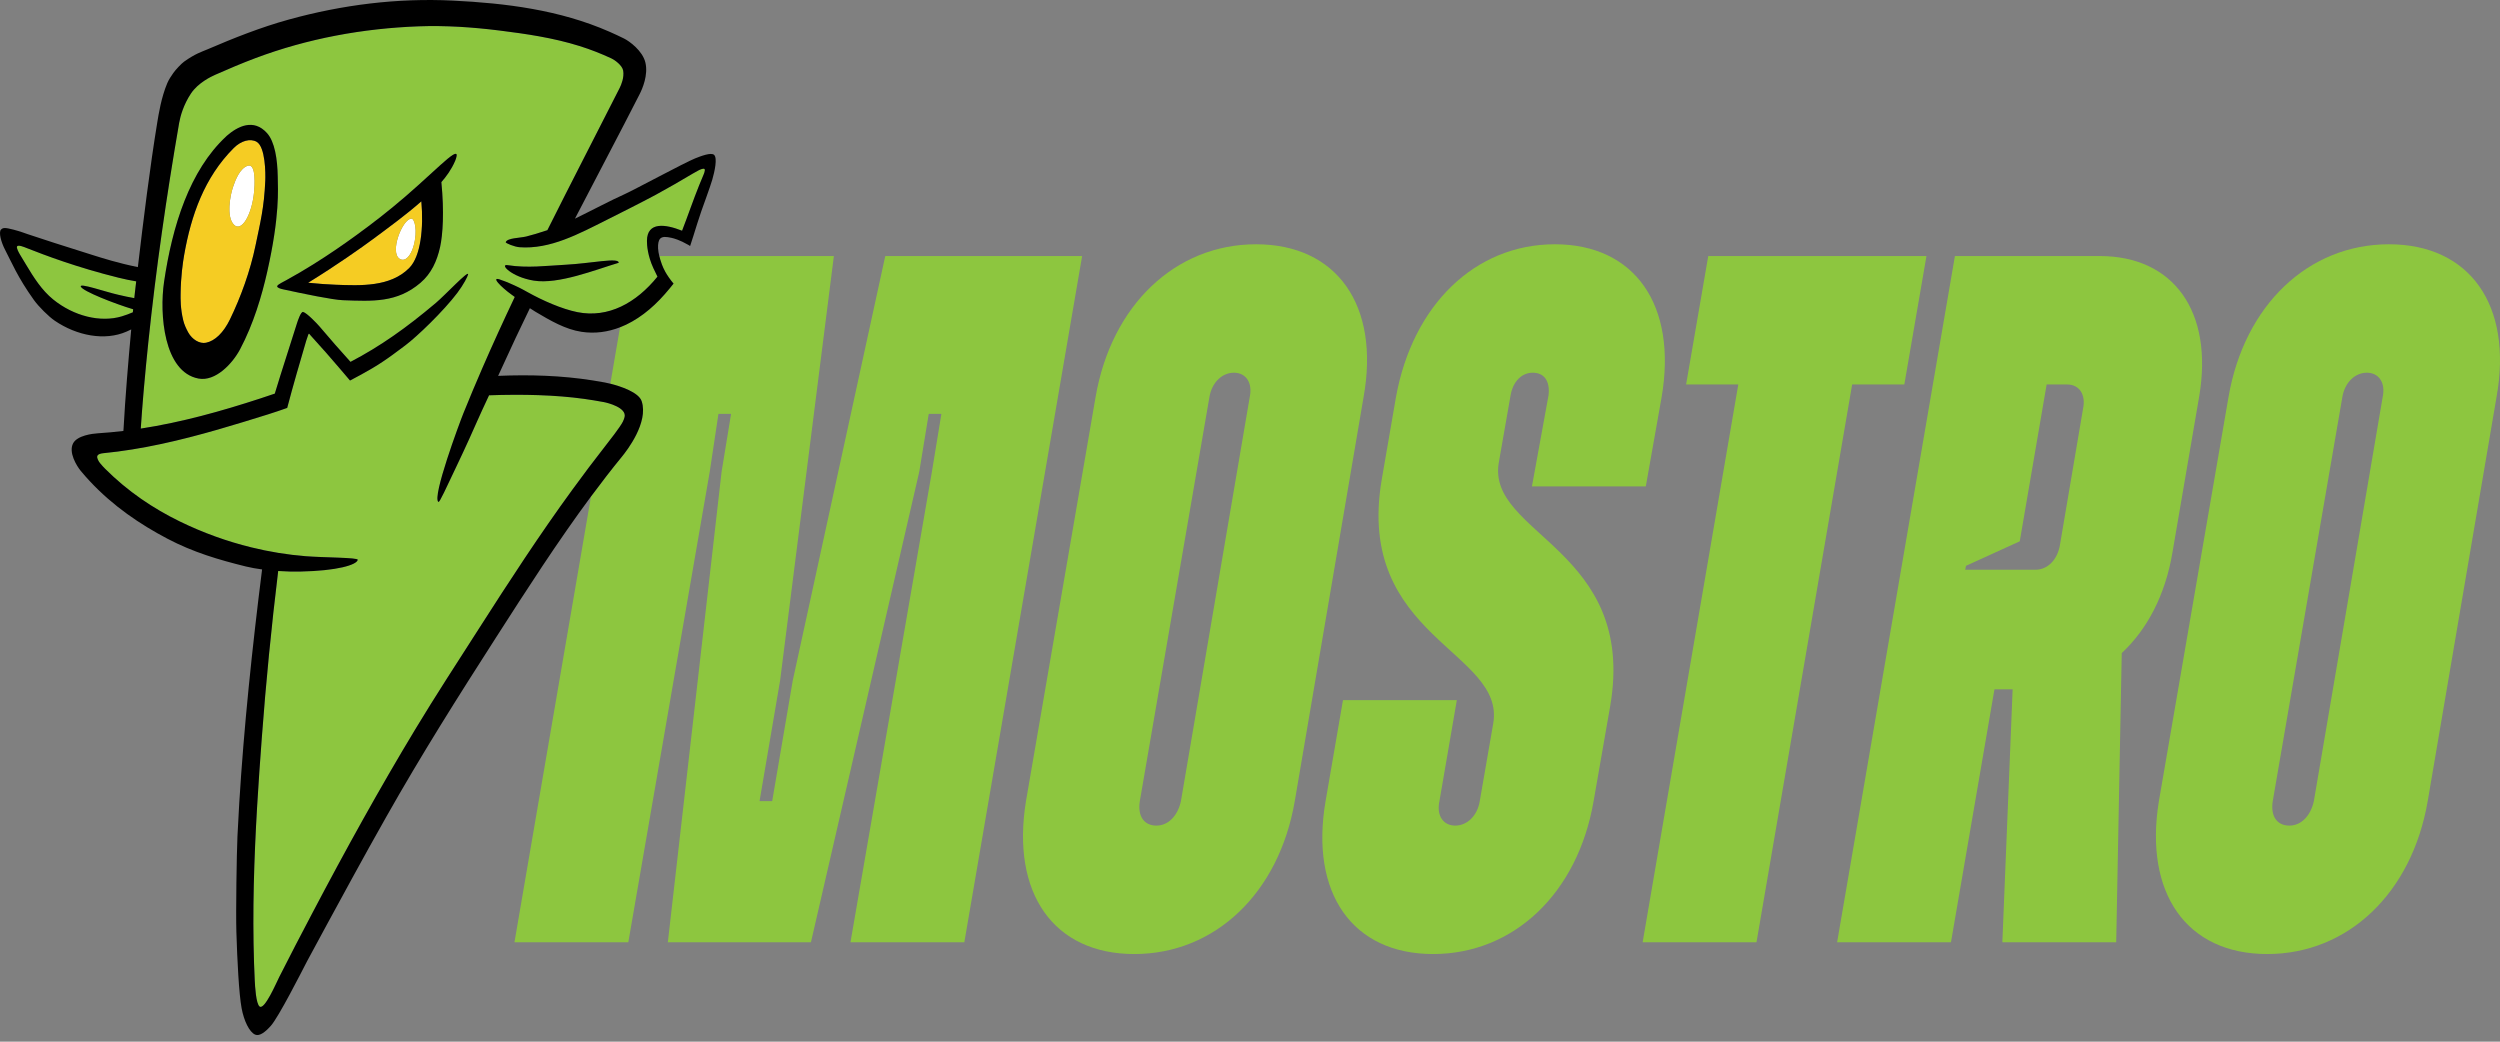 <svg width="240" height="100" viewBox="0 0 240 100" fill="none" xmlns="http://www.w3.org/2000/svg">
<rect x="0" y="0" width="240" height="100" fill="#808080" stroke="none"/>
<g clip-path="url(#clip0_342_8113)">
<path d="M23.785 15.911C23.05 16.152 22.617 17.204 22.353 18.006C22.086 18.817 21.718 20.805 22.453 21.567C23.183 22.324 24.168 20.637 24.388 18.465C24.442 17.936 24.616 15.639 23.785 15.911Z" fill="white"/>
<path d="M39.498 20.987C38.621 21.025 37.383 24.231 38.369 24.848C38.914 25.19 39.451 24.523 39.704 23.611C40.128 22.08 39.779 20.975 39.498 20.987Z" fill="white"/>
<path d="M35.815 22.948C34.74 23.744 32.288 25.481 29.581 27.144C30.545 27.242 31.45 27.307 32.206 27.335C34.598 27.423 37.459 27.566 39.284 25.731C40.405 24.603 40.672 21.873 40.451 19.328C38.937 20.654 37.403 21.768 35.815 22.948ZM39.704 23.61C39.451 24.523 38.915 25.189 38.369 24.848C37.383 24.23 38.621 21.025 39.498 20.987C39.779 20.975 40.128 22.08 39.704 23.61Z" fill="#F5CC23"/>
<path d="M24.638 13.612C24.023 13.258 23.132 13.518 22.443 14.207C19.616 17.029 18.342 20.682 17.675 24.502C17.56 25.158 17.353 26.566 17.337 28.23C17.332 28.655 17.312 29.623 17.596 30.774C17.686 31.139 17.857 31.528 18.072 31.917C18.441 32.586 19.163 33.031 19.78 32.904C20.643 32.727 21.457 31.939 22.078 30.659C23.105 28.544 24.026 26.024 24.537 23.542C24.971 21.422 25.355 20.002 25.469 17.327C25.495 16.703 25.493 14.105 24.638 13.612ZM24.388 18.464C24.168 20.637 23.183 22.324 22.453 21.567C21.718 20.804 22.085 18.817 22.352 18.006C22.617 17.204 23.05 16.152 23.785 15.911C24.616 15.639 24.441 17.936 24.388 18.464Z" fill="#F5CC23"/>
<path d="M84.985 24.58L76.105 65.33L74.131 76.906H72.917L74.89 65.33L80.052 24.58H63.294C63.346 24.796 63.424 25.066 63.545 25.395C63.625 25.61 63.729 25.843 63.867 26.092C64.035 26.396 64.318 26.819 64.661 27.226C64.416 27.545 64.139 27.863 64.088 27.924C64 28.031 63.909 28.135 63.818 28.239C62.567 29.668 61.114 30.802 59.523 31.42L58.593 36.835C59.578 37.083 61.319 37.658 61.601 38.517C62.272 40.563 60.186 43.252 59.702 43.843C58.69 45.08 57.703 46.359 56.734 47.667L49.388 90.458H60.318L68.135 45.285L68.97 39.733H70.184L69.274 45.285L64.113 90.458H77.85L88.249 45.285L89.159 39.733H90.374L89.463 45.285L81.645 90.458H92.575L103.884 24.58L84.985 24.58Z" fill="#8DC63F"/>
<path d="M120.579 23.451C112.838 23.451 106.691 29.286 105.173 38.133L98.494 76.906C97.051 85.752 101.15 91.587 108.892 91.587C116.634 91.587 122.78 85.752 124.298 76.906L130.901 38.133C132.495 29.286 128.321 23.451 120.579 23.451ZM119.972 38.133L113.37 76.906C113.066 78.316 112.155 79.258 111.017 79.258C109.802 79.258 109.195 78.316 109.423 76.906L116.102 38.133C116.33 36.721 117.317 35.78 118.455 35.78C119.593 35.78 120.276 36.721 119.972 38.133Z" fill="#8DC63F"/>
<path d="M143.879 44.438L145.017 37.944C145.244 36.627 146.08 35.78 147.142 35.78C148.281 35.78 148.812 36.627 148.66 37.944L147.066 46.697H157.996L159.514 38.133C161.032 29.286 156.934 23.451 149.267 23.451C141.602 23.451 135.606 29.286 134.012 38.133L132.646 46.038C130.065 61.188 144.562 62.506 143.347 69.47L142.057 76.906C141.83 78.317 140.843 79.258 139.704 79.258C138.565 79.258 137.882 78.317 138.186 76.906L139.856 67.211H128.926L127.256 76.906C125.738 85.752 129.837 91.587 137.579 91.587C145.32 91.587 151.468 85.752 152.986 76.906L154.58 67.776C157.162 52.719 142.74 51.308 143.879 44.438Z" fill="#8DC63F"/>
<path d="M182.815 36.909L184.94 24.58H163.992L161.867 36.909H166.876L157.693 90.458H168.623L177.807 36.909H182.815Z" fill="#8DC63F"/>
<path d="M211.126 38.038C212.492 29.945 208.697 24.58 201.562 24.58H187.672L176.363 90.458H187.293L191.467 66.177H193.213L192.226 90.458H203.156L203.687 62.694C206.116 60.435 207.861 57.142 208.545 53.095L211.126 38.038ZM199.968 39.262L197.766 52.248C197.539 53.753 196.552 54.694 195.414 54.694H188.659L188.735 54.318L193.896 51.966L196.477 36.909H198.45C199.588 36.909 200.272 37.85 199.968 39.262Z" fill="#8DC63F"/>
<path d="M229.341 23.451C221.599 23.451 215.452 29.286 213.934 38.133L207.254 76.906C205.813 85.752 209.912 91.587 217.653 91.587C225.394 91.587 231.542 85.752 233.06 76.906L239.664 38.133C241.258 29.286 237.083 23.451 229.341 23.451ZM228.734 38.133L222.13 76.906C221.827 78.316 220.917 79.258 219.778 79.258C218.564 79.258 217.956 78.316 218.184 76.906L224.863 38.133C225.091 36.721 226.077 35.78 227.216 35.78C228.354 35.78 229.038 36.721 228.734 38.133Z" fill="#8DC63F"/>
<path d="M59.964 40.029C60.163 39.125 58.33 38.67 57.974 38.603C57.34 38.484 56.705 38.38 56.066 38.291C53.316 37.909 50.157 37.836 46.949 37.949C46.474 38.964 46.008 39.969 45.794 40.464C45.539 41.054 44.66 43.021 43.755 44.91C42.852 46.79 42.203 48.271 42.085 48.184C41.464 47.719 44.11 40.615 44.488 39.677C45.076 38.217 45.684 36.77 46.309 35.332C47.308 33.034 48.348 30.763 49.418 28.509C49.318 28.434 49.216 28.36 49.109 28.284C48.156 27.607 46.931 26.395 48.15 26.896C48.307 26.961 48.458 26.991 48.71 27.1C49.764 27.557 50.036 27.706 50.639 28.042C52.069 28.841 53.925 29.665 55.428 29.966C58.39 30.559 61.074 29.089 63.117 26.559C62.971 26.275 62.837 25.985 62.723 25.738C62.172 24.538 62.105 23.531 62.107 23.128C62.118 21.244 63.911 21.526 65.479 22.152C66.025 20.747 66.571 19.145 67.12 17.79C67.237 17.502 67.356 17.215 67.477 16.929C67.552 16.749 67.739 16.345 67.635 16.227C67.547 16.128 67.185 16.291 67.071 16.351C66.859 16.463 66.669 16.569 66.51 16.663C65.404 17.323 64.068 18.097 62.942 18.706C61.672 19.393 58.921 20.774 58.285 21.091C55.588 22.441 52.814 23.959 49.862 23.733C49.406 23.698 48.516 23.348 48.552 23.247C48.702 22.839 49.899 22.855 50.512 22.707C50.997 22.59 51.801 22.352 52.548 22.099C54.813 17.567 57.156 13.052 59.485 8.453C59.645 8.139 59.935 7.424 59.828 6.789C59.74 6.264 58.998 5.749 58.709 5.614C57.702 5.145 56.677 4.745 55.641 4.42C53.113 3.629 50.531 3.253 47.941 2.929C45.365 2.609 42.776 2.434 40.189 2.528C34.882 2.723 29.54 3.69 24.501 5.588C23.207 6.075 21.931 6.617 20.661 7.179C20.274 7.35 19.024 7.941 18.332 8.976C17.621 10.04 17.309 11.162 17.199 11.796C15.976 18.865 14.967 25.881 14.242 32.839C14.091 34.282 13.951 35.728 13.823 37.174C13.815 37.403 13.798 37.623 13.766 37.831C13.671 38.936 13.589 40.041 13.514 41.146C17.451 40.539 21.261 39.473 24.999 38.251C25.473 38.096 25.933 37.942 26.381 37.788C27.077 35.481 27.861 33.123 28.502 31.062C28.588 30.785 28.884 29.906 29.094 29.948C29.448 30.02 30.474 31.106 30.666 31.333C31.682 32.529 32.664 33.658 33.649 34.741C36.504 33.246 39.005 31.481 41.849 29.078C42.729 28.335 45.009 25.894 44.937 26.342C44.908 26.529 44.49 27.341 43.9 28.121C42.567 29.882 40.027 32.322 38.89 33.171C38.503 33.46 38.105 33.76 37.687 34.064C37.574 34.145 37.46 34.227 37.344 34.309C37.302 34.339 37.258 34.369 37.215 34.399C37.103 34.478 36.99 34.556 36.874 34.634C36.83 34.664 36.785 34.694 36.74 34.724C36.617 34.806 36.491 34.888 36.362 34.97C36.324 34.995 36.285 35.02 36.246 35.044C36.078 35.15 35.905 35.256 35.727 35.361C35.029 35.771 34.319 36.159 33.603 36.532C32.997 35.825 32.303 34.998 31.319 33.874C31.118 33.645 30.178 32.616 29.81 32.191C29.764 32.137 29.727 32.091 29.701 32.061C29.663 32.019 29.637 32.034 29.609 32.085C29.589 32.122 29.422 32.625 29.398 32.707C28.791 34.785 28.14 36.99 27.572 39.16C26.966 39.376 26.358 39.583 25.745 39.775C24.978 40.014 24.207 40.253 23.431 40.49C23.382 40.505 23.333 40.52 23.283 40.535C22.494 40.776 21.7 41.013 20.901 41.242C17.33 42.268 13.66 43.145 9.883 43.512C9.727 43.527 9.396 43.587 9.338 43.79C9.281 43.988 9.492 44.327 9.599 44.456C9.766 44.658 9.93 44.84 10.086 44.997C12.273 47.189 14.736 48.828 17.239 50.051C19.485 51.148 21.795 51.977 24.114 52.546C25.855 52.975 27.604 53.257 29.334 53.395C31.055 53.534 34.383 53.518 34.344 53.743C34.26 54.224 32.381 54.802 28.811 54.869C28.179 54.881 27.452 54.865 26.707 54.816C26.054 60.18 25.53 65.52 25.134 70.818C24.97 73.008 24.816 75.2 24.686 77.389C24.388 82.448 24.226 87.487 24.388 92.438C24.407 92.998 24.428 93.557 24.455 94.113C24.483 94.682 24.576 96.374 24.926 96.63C25.404 96.981 26.534 94.338 26.805 93.8C27.845 91.737 28.914 89.697 29.977 87.673C33.127 81.681 36.404 75.748 39.876 70C41.845 66.739 43.914 63.573 45.956 60.382C48.87 55.828 51.82 51.298 54.95 47.01C55.972 45.609 57.028 44.196 58.119 42.81C58.426 42.421 59.559 40.974 59.793 40.488C59.87 40.328 59.932 40.17 59.964 40.029ZM48.72 25.454C50.662 25.758 52.427 25.512 54.325 25.413C56.7 25.29 59.454 24.686 59.393 25.228C57.147 25.898 53.614 27.323 51.241 26.939C49.106 26.594 47.935 25.332 48.72 25.454ZM25.647 26.116C25.137 28.372 24.343 31.092 23.035 33.551C22.312 34.908 20.688 36.641 19.062 36.34C15.707 35.718 15.3 30.124 15.75 27.06C16.542 21.679 18.204 16.367 21.699 13.109C21.722 13.083 21.748 13.058 21.776 13.035C22.815 12.135 24.337 11.341 25.63 12.776C26.383 13.61 26.633 15.289 26.662 16.969C26.683 18.196 26.867 20.708 25.647 26.116ZM43.692 15.448C43.335 16.277 42.834 16.958 42.371 17.483C42.652 20.339 42.51 22.532 42.249 23.712C41.951 25.06 41.408 26.258 40.366 27.149C38.113 29.076 35.762 28.918 32.922 28.818C31.944 28.785 29.209 28.217 27.169 27.774C26.978 27.733 26.626 27.64 26.609 27.497C26.598 27.383 26.886 27.22 27 27.159C27.17 27.069 27.339 26.979 27.505 26.887C31.022 24.962 34.074 22.689 35.341 21.741C36.912 20.567 38.549 19.229 40.161 17.77C40.836 17.158 41.596 16.461 42.277 15.846C43.384 14.847 43.736 14.665 43.828 14.809C43.868 14.871 43.823 15.144 43.692 15.448Z" fill="#8DC63F"/>
<path d="M12.783 29.689C10.995 29.156 7.957 27.956 7.764 27.527C7.526 27.107 10.162 28.034 11.341 28.294C11.877 28.426 12.399 28.532 12.892 28.619C12.917 28.383 12.94 28.181 12.958 28.021C12.997 27.689 13.036 27.352 13.075 27.011C12.553 26.924 11.989 26.81 11.367 26.656C7.402 25.671 4.366 24.526 2.503 23.789C2.339 23.724 1.754 23.474 1.641 23.649C1.543 23.8 1.843 24.316 1.932 24.463C2.145 24.814 2.331 25.123 2.477 25.368C3.239 26.645 4.013 27.865 5.108 28.751C7.095 30.36 9.646 30.978 11.676 30.375C12.045 30.265 12.403 30.131 12.754 29.979C12.764 29.88 12.774 29.783 12.783 29.689Z" fill="#8DC63F"/>
<path d="M61.601 38.518C61.319 37.658 59.578 37.084 58.593 36.836C58.362 36.778 58.173 36.737 58.054 36.716C57.666 36.644 57.278 36.578 56.889 36.517C53.896 36.046 50.87 35.956 47.821 36.083C47.971 35.762 48.097 35.489 48.184 35.295C49.051 33.38 49.95 31.48 50.869 29.587C51.035 29.7 51.206 29.811 51.39 29.921C52.84 30.784 54.284 31.623 55.83 31.855C57.12 32.049 58.358 31.872 59.523 31.42C61.114 30.803 62.566 29.669 63.818 28.24C63.909 28.136 63.999 28.031 64.088 27.924C64.139 27.863 64.416 27.545 64.661 27.227C64.317 26.819 64.035 26.397 63.867 26.093C63.729 25.844 63.625 25.61 63.545 25.396C63.424 25.066 63.346 24.796 63.293 24.581C63.257 24.432 63.233 24.308 63.217 24.212C63.132 23.697 63.169 23.28 63.285 23.044C63.407 22.793 63.665 22.701 64.109 22.767C64.229 22.785 64.349 22.807 64.469 22.834C64.687 22.884 65.238 23.022 66.099 23.52C66.148 23.549 66.2 23.584 66.251 23.618C66.37 23.255 66.506 22.835 66.561 22.661C66.808 21.873 67.051 21.071 67.328 20.272C67.451 19.914 68.183 17.923 68.378 17.253C68.61 16.45 68.884 15.188 68.558 14.872C68.276 14.596 67.251 14.999 66.719 15.211C65.745 15.6 60.809 18.267 59.935 18.654C58.672 19.214 56.79 20.218 55.195 20.991C56.278 18.895 57.374 16.799 58.477 14.695C59.46 12.819 60.44 10.93 61.413 9.023C61.664 8.529 62.245 7.202 61.957 6.002C61.685 4.871 60.426 3.955 59.903 3.696C59.445 3.469 58.984 3.255 58.522 3.052C53.716 0.938 48.523 0.305 43.471 0.057C38.16 -0.205 32.873 0.455 27.727 1.876C25.044 2.617 22.462 3.643 19.895 4.746C19.381 4.966 18.77 5.139 17.686 5.908C17.42 6.097 16.872 6.674 16.639 7.007C16.429 7.306 16.211 7.628 16.059 7.983C15.485 9.332 15.224 10.986 15.1 11.738C14.393 16.055 13.765 21.132 13.235 25.641C11.304 25.251 9.808 24.769 8.893 24.483C6.237 23.655 3.822 22.872 2.652 22.477C2.527 22.435 1.896 22.198 1.289 22.044C0.496 21.842 0.297 21.838 0.098 22.039C-0.149 22.291 0.1 23.245 0.499 24.003C1.062 25.07 1.686 26.614 3.256 28.801C3.717 29.443 4.677 30.394 5.254 30.787C7.372 32.23 10.059 32.752 12.155 31.831C12.305 31.764 12.452 31.695 12.597 31.625C12.332 34.486 12.013 38.296 11.866 41.086C11.861 41.185 11.853 41.277 11.845 41.371C11.036 41.467 10.221 41.544 9.4 41.596C8.86 41.63 7.423 41.806 7.02 42.556C6.555 43.423 7.362 44.733 7.753 45.207C8.036 45.549 8.325 45.874 8.613 46.183C10.86 48.594 13.457 50.34 16.071 51.715C18.556 53.022 21.009 53.742 23.606 54.383C24.083 54.5 24.612 54.593 25.16 54.666C24.22 62.126 23.411 69.815 22.967 77.113C22.901 78.182 22.844 79.246 22.795 80.297C22.717 81.978 22.636 87.603 22.692 89.455C22.775 92.204 22.939 95.414 23.194 96.787C23.415 97.984 23.937 99.097 24.508 99.329C24.921 99.496 25.474 99.073 26.006 98.472C26.746 97.637 28.892 93.416 29.475 92.286C29.771 91.712 32.708 86.32 33.806 84.31C34.886 82.33 35.984 80.361 37.091 78.402C40.474 72.414 43.935 66.939 47.618 61.199C50.546 56.633 53.534 51.986 56.733 47.667C57.702 46.359 58.689 45.08 59.701 43.843C60.186 43.252 62.271 40.564 61.601 38.518ZM11.676 30.375C9.646 30.978 7.095 30.36 5.108 28.751C4.013 27.865 3.239 26.645 2.477 25.368C2.331 25.123 2.145 24.814 1.932 24.464C1.842 24.316 1.543 23.8 1.64 23.649C1.754 23.474 2.339 23.724 2.503 23.789C4.366 24.526 7.401 25.671 11.367 26.656C11.989 26.811 12.552 26.924 13.075 27.011C13.035 27.352 12.996 27.69 12.958 28.022C12.939 28.181 12.917 28.384 12.892 28.62C12.399 28.532 11.877 28.426 11.341 28.295C10.162 28.034 7.526 27.107 7.764 27.527C7.957 27.957 10.995 29.157 12.783 29.69C12.773 29.784 12.764 29.88 12.754 29.98C12.403 30.131 12.045 30.266 11.676 30.375ZM54.949 47.009C51.819 51.297 48.869 55.827 45.956 60.381C43.913 63.572 41.845 66.738 39.876 69.999C36.404 75.748 33.127 81.68 29.977 87.672C28.913 89.696 27.845 91.736 26.805 93.799C26.534 94.337 25.403 96.98 24.925 96.629C24.576 96.373 24.482 94.681 24.455 94.112C24.427 93.556 24.406 92.997 24.387 92.437C24.226 87.486 24.388 82.447 24.686 77.388C24.815 75.199 24.97 73.007 25.134 70.817C25.53 65.519 26.053 60.179 26.706 54.816C27.452 54.864 28.179 54.88 28.811 54.868C32.381 54.801 34.26 54.224 34.343 53.742C34.382 53.517 31.054 53.533 29.334 53.395C27.603 53.256 25.855 52.974 24.114 52.545C21.795 51.976 19.485 51.147 17.239 50.05C14.736 48.827 12.272 47.188 10.086 44.996C9.929 44.839 9.765 44.657 9.598 44.455C9.492 44.325 9.281 43.987 9.337 43.789C9.395 43.586 9.726 43.526 9.883 43.511C13.66 43.144 17.329 42.267 20.901 41.241C21.7 41.012 22.493 40.775 23.283 40.534C23.332 40.52 23.382 40.504 23.431 40.489C24.206 40.252 24.978 40.013 25.744 39.774C26.358 39.582 26.966 39.374 27.571 39.159C28.139 36.989 28.79 34.784 29.397 32.706C29.422 32.624 29.588 32.121 29.609 32.084C29.637 32.033 29.663 32.018 29.7 32.06C29.727 32.09 29.763 32.136 29.81 32.19C30.178 32.615 31.118 33.644 31.319 33.873C32.302 34.997 32.996 35.824 33.602 36.531C34.319 36.158 35.028 35.77 35.727 35.36C35.905 35.255 36.077 35.149 36.246 35.043C36.285 35.019 36.323 34.993 36.362 34.969C36.49 34.887 36.616 34.805 36.74 34.723C36.785 34.693 36.829 34.663 36.873 34.633C36.989 34.555 37.103 34.477 37.215 34.398C37.258 34.368 37.301 34.338 37.344 34.308C37.46 34.226 37.574 34.144 37.686 34.063C38.105 33.759 38.502 33.459 38.889 33.17C40.027 32.321 42.567 29.881 43.899 28.12C44.49 27.34 44.907 26.528 44.937 26.341C45.008 25.893 42.728 28.334 41.849 29.077C39.004 31.48 36.503 33.245 33.648 34.74C32.663 33.657 31.681 32.527 30.665 31.332C30.473 31.105 29.447 30.019 29.093 29.947C28.884 29.905 28.588 30.784 28.502 31.061C27.861 33.122 27.077 35.48 26.381 37.787C25.933 37.941 25.473 38.095 24.998 38.25C21.26 39.472 17.451 40.538 13.513 41.145C13.588 40.04 13.671 38.935 13.766 37.83C13.784 37.611 13.804 37.392 13.823 37.173C13.951 35.727 14.091 34.281 14.241 32.838C14.966 25.88 15.975 18.864 17.199 11.795C17.309 11.161 17.62 10.039 18.332 8.975C19.023 7.94 20.274 7.349 20.661 7.178C21.931 6.616 23.207 6.074 24.501 5.587C29.54 3.689 34.882 2.722 40.189 2.527C42.775 2.433 45.364 2.607 47.94 2.928C50.53 3.252 53.112 3.628 55.641 4.419C56.677 4.744 57.702 5.144 58.709 5.613C58.998 5.748 59.739 6.263 59.828 6.788C59.935 7.423 59.645 8.138 59.485 8.452C57.156 13.052 54.812 17.566 52.548 22.098C51.8 22.351 50.996 22.589 50.512 22.706C49.898 22.854 48.701 22.839 48.552 23.246C48.515 23.347 49.406 23.697 49.861 23.732C52.813 23.958 55.587 22.44 58.284 21.09C58.92 20.772 61.671 19.392 62.941 18.705C64.068 18.096 65.404 17.322 66.509 16.663C66.668 16.568 66.858 16.462 67.07 16.35C67.184 16.29 67.547 16.127 67.634 16.226C67.738 16.344 67.551 16.748 67.476 16.928C67.356 17.214 67.236 17.501 67.119 17.789C66.571 19.144 66.025 20.746 65.479 22.151C63.911 21.524 62.118 21.243 62.107 23.127C62.104 23.53 62.171 24.537 62.722 25.737C62.837 25.984 62.97 26.274 63.117 26.558C61.073 29.088 58.389 30.559 55.428 29.965C53.925 29.664 52.069 28.84 50.639 28.041C50.036 27.704 49.763 27.556 48.71 27.099C48.458 26.99 48.307 26.96 48.15 26.895C46.93 26.394 48.156 27.606 49.109 28.283C49.215 28.359 49.318 28.433 49.418 28.508C48.348 30.762 47.308 33.033 46.309 35.331C45.684 36.769 45.076 38.216 44.487 39.676C44.109 40.614 41.464 47.718 42.085 48.183C42.203 48.27 42.852 46.789 43.754 44.908C44.66 43.02 45.539 41.053 45.794 40.463C46.007 39.968 46.474 38.963 46.949 37.948C50.157 37.835 53.316 37.908 56.066 38.29C56.705 38.379 57.34 38.483 57.973 38.602C58.33 38.669 60.163 39.124 59.963 40.028C59.931 40.169 59.87 40.327 59.792 40.486C59.558 40.971 58.425 42.419 58.118 42.807C57.028 44.195 55.971 45.608 54.949 47.009Z" fill="black"/>
<path d="M42.277 15.847C41.596 16.462 40.837 17.159 40.161 17.77C38.549 19.229 36.912 20.567 35.341 21.741C34.074 22.689 31.022 24.962 27.505 26.887C27.339 26.979 27.17 27.069 27 27.159C26.886 27.22 26.598 27.384 26.609 27.497C26.626 27.64 26.978 27.733 27.169 27.774C29.209 28.217 31.944 28.785 32.922 28.819C35.762 28.918 38.113 29.076 40.366 27.149C41.408 26.258 41.951 25.061 42.249 23.712C42.51 22.532 42.653 20.339 42.371 17.483C42.834 16.958 43.335 16.278 43.692 15.448C43.823 15.145 43.868 14.872 43.828 14.81C43.736 14.665 43.384 14.847 42.277 15.847ZM39.284 25.731C37.459 27.566 34.598 27.423 32.206 27.335C31.449 27.307 30.545 27.242 29.58 27.144C32.288 25.481 34.74 23.744 35.814 22.948C37.403 21.768 38.936 20.654 40.45 19.328C40.672 21.873 40.405 24.603 39.284 25.731Z" fill="black"/>
<path d="M26.662 16.969C26.634 15.289 26.383 13.61 25.631 12.776C24.337 11.342 22.815 12.135 21.776 13.035C21.748 13.059 21.722 13.083 21.699 13.11C18.204 16.367 16.542 21.679 15.75 27.06C15.3 30.124 15.707 35.718 19.062 36.341C20.688 36.642 22.313 34.909 23.035 33.551C24.344 31.092 25.137 28.372 25.648 26.116C26.868 20.708 26.683 18.196 26.662 16.969ZM25.469 17.327C25.355 20.002 24.971 21.422 24.536 23.542C24.026 26.024 23.105 28.544 22.078 30.659C21.456 31.939 20.642 32.727 19.779 32.904C19.163 33.031 18.441 32.586 18.071 31.917C17.856 31.528 17.685 31.139 17.596 30.774C17.312 29.623 17.332 28.655 17.337 28.23C17.352 26.567 17.56 25.158 17.675 24.502C18.342 20.682 19.616 17.029 22.442 14.207C23.132 13.518 24.023 13.258 24.637 13.612C25.493 14.105 25.495 16.703 25.469 17.327Z" fill="black"/>
<path d="M51.241 26.939C53.613 27.323 57.147 25.898 59.392 25.228C59.453 24.686 56.7 25.29 54.325 25.413C52.427 25.512 50.662 25.758 48.72 25.454C47.935 25.332 49.106 26.594 51.241 26.939Z" fill="black"/>
</g>
<defs>
<clipPath id="clip0_342_8113">
<rect width="240" height="99.366" fill="white"/>
</clipPath>
</defs>
</svg>
